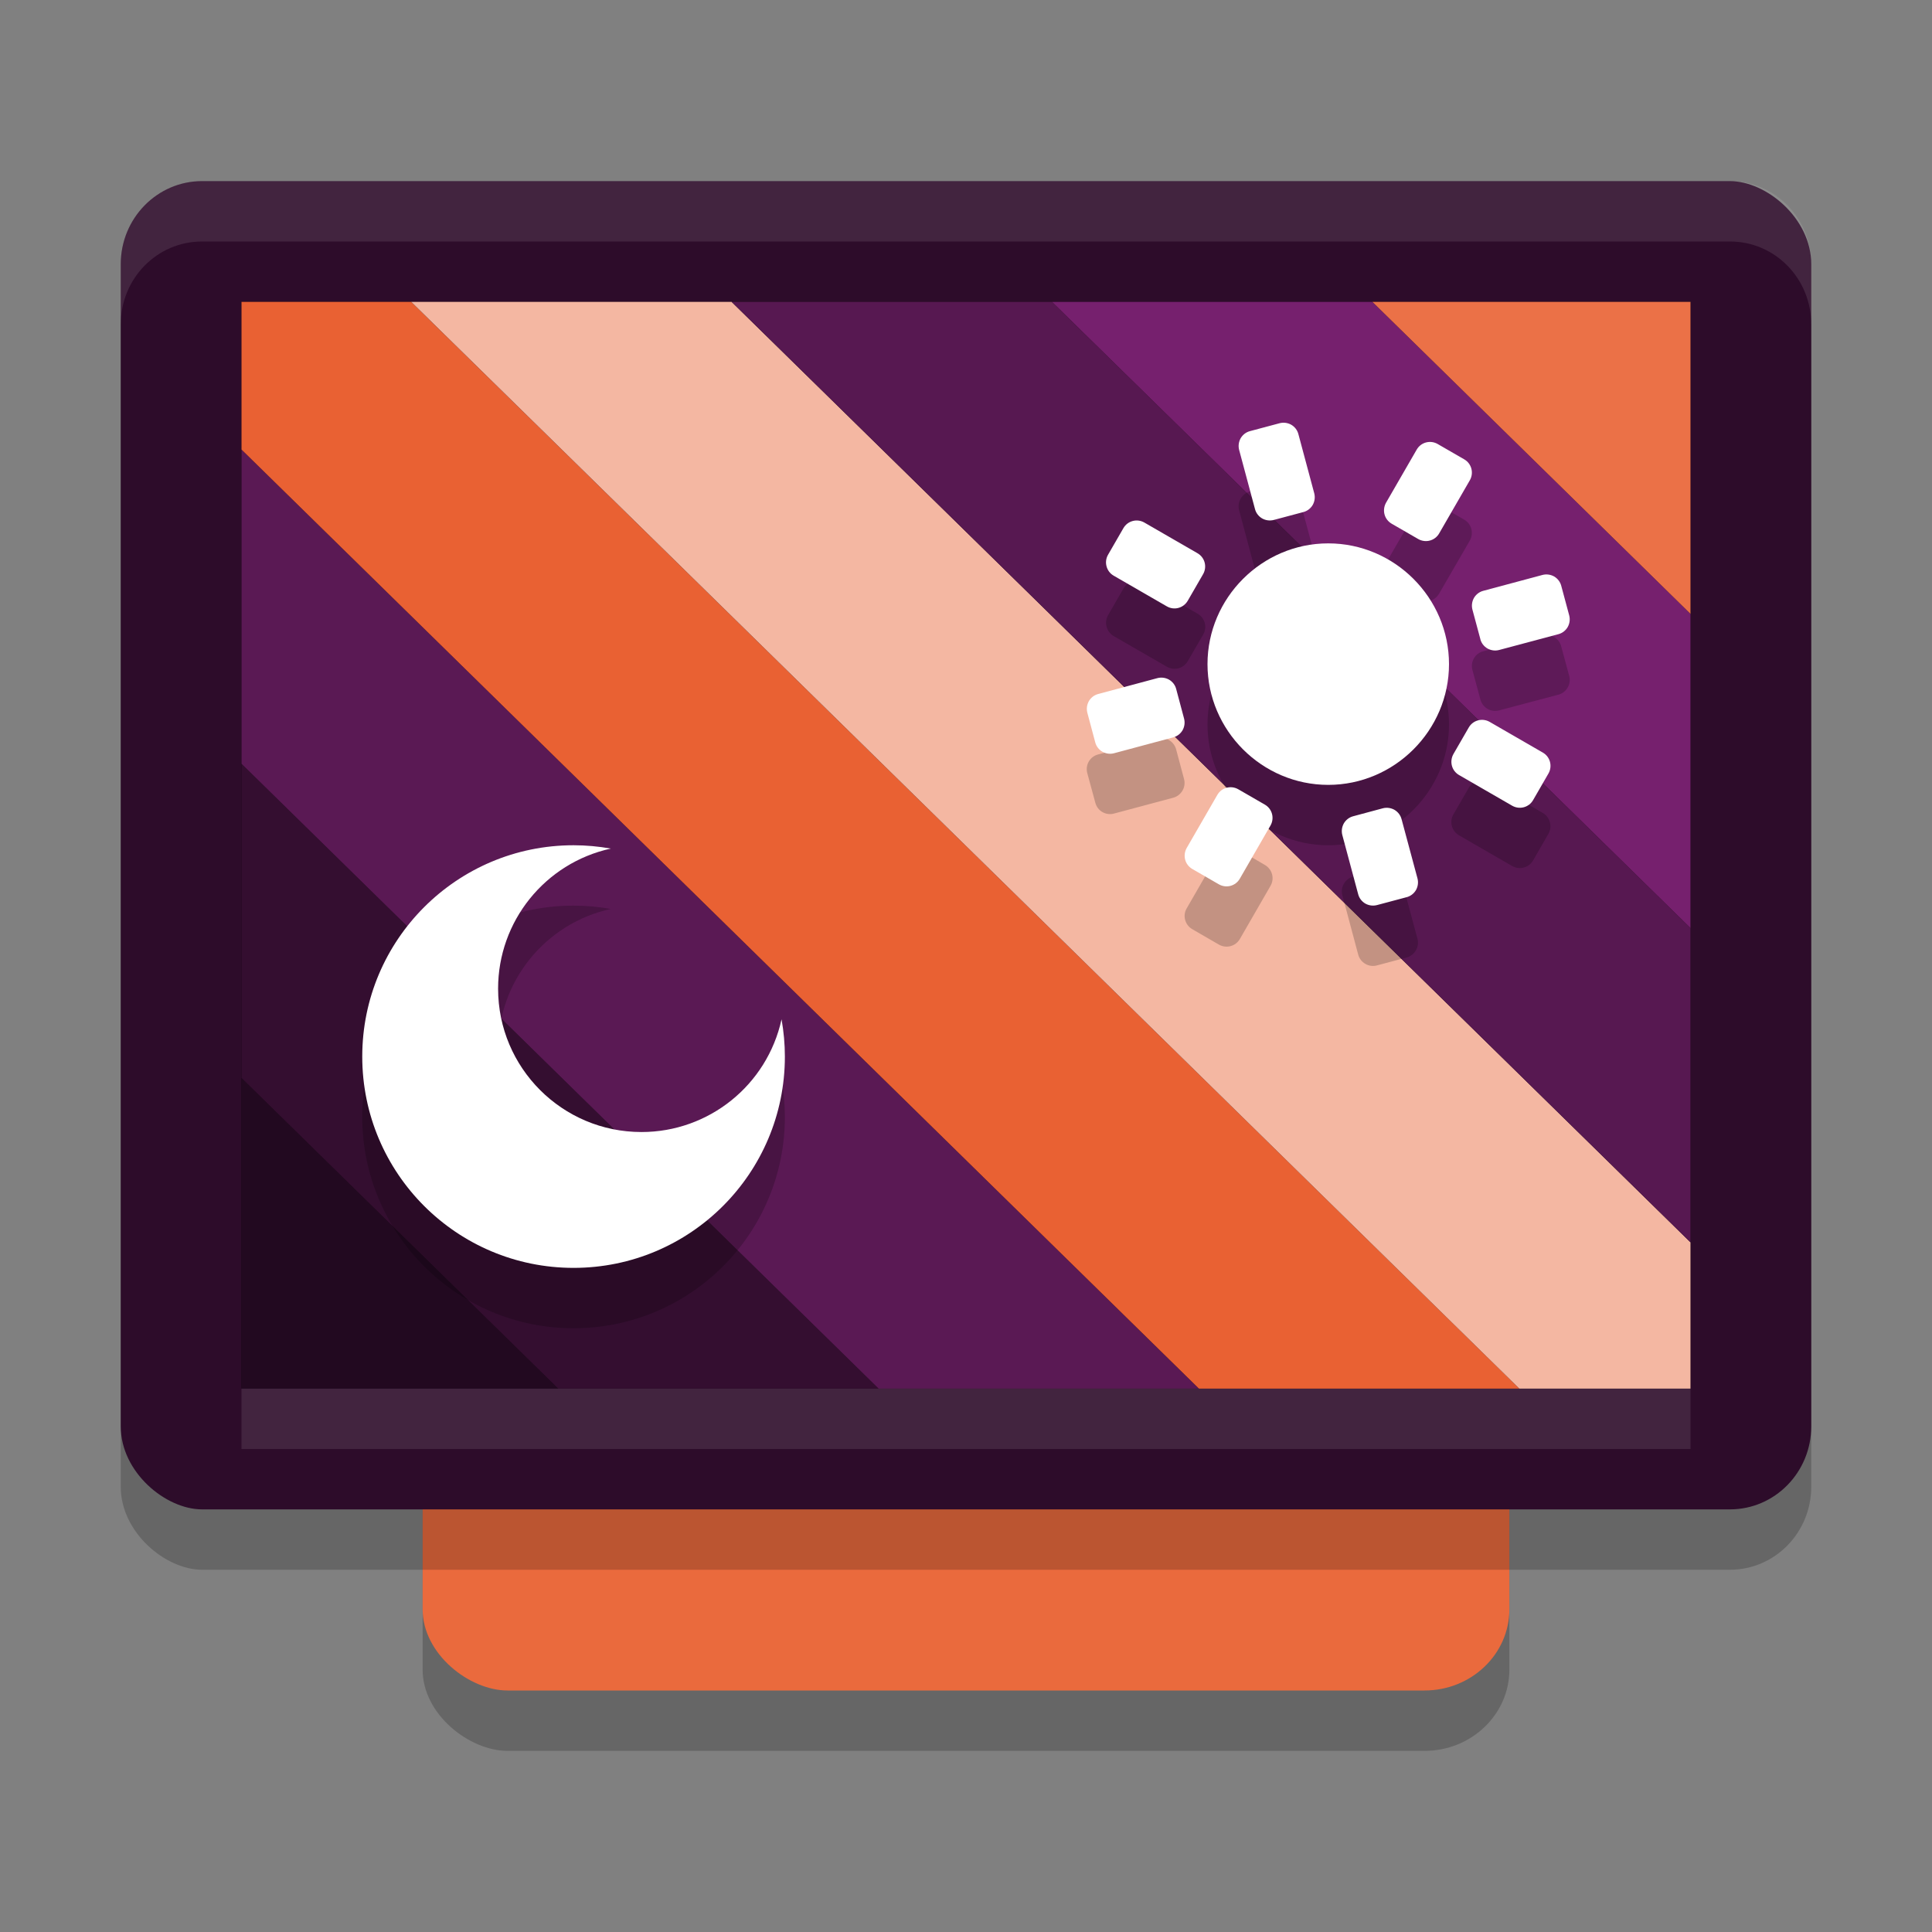 <svg xmlns="http://www.w3.org/2000/svg" width="32" height="32" version="1.1">
 <rect width="100%" height="100%" fill="#808080" stroke="none"/>
 <rect style="opacity:0.2" width="22.615" height="18" x="-29" y="-25" rx="1.346" ry="1.406" transform="matrix(0,-1,-1,0,0,0)"/>
 <rect style="fill:#ea6a3d" width="22.615" height="18" x="-28" y="-25" rx="1.346" ry="1.406" transform="matrix(0,-1,-1,0,0,0)"/>
 <rect style="opacity:0.2" width="22" height="28" x="-26" y="-30" rx="1.375" ry="1.346" transform="matrix(0,-1,-1,0,0,0)"/>
 <rect style="fill:#2d0c2a" width="22" height="28" x="-25" y="-30" rx="1.375" ry="1.346" transform="matrix(0,-1,-1,0,0,0)"/>
 <rect style="fill:#130511" width="18" height="24" x="-23" y="-28" rx="0" ry="0" transform="matrix(0,-1,-1,0,0,0)"/>
 <path style="fill:#220920" d="M 4,17.855 V 23 h 5.246 z"/>
 <path style="fill:#340e30" d="m 4,12.651 v 5.204 L 9.246,23 H 14.552 Z"/>
 <path style="fill:#5a1954" d="M 4,7.446 V 12.651 L 14.552,23 h 5.305 z"/>
 <path style="fill:#e96133" d="M 4,5 V 7.446 L 19.858,23 h 5.308 L 6.811,5 Z"/>
 <path style="fill:#f4b7a2" d="M 6.811,5 25.165,23 H 28 V 20.577 L 12.118,5 Z"/>
 <path style="fill:#571851" d="M 12.118,5 28,20.577 V 15.372 L 17.424,5 Z"/>
 <path style="fill:#76206e" d="M 17.424,5 28,15.372 V 10.168 L 22.731,5 Z"/>
 <path style="fill:#eb7147" d="M 22.731,5 28,10.168 V 5 Z"/>
 <path style="opacity:0.2" d="M 21.193,8.01 20.703,8.141 c -0.065,0.017 -0.121,0.061 -0.154,0.119 -0.034,0.058 -0.043,0.126 -0.025,0.191 l 0.262,0.982 c 0.017,0.065 0.061,0.121 0.119,0.154 0.058,0.034 0.128,0.043 0.193,0.025 l 0.49,-0.131 c 0.065,-0.017 0.121,-0.061 0.154,-0.119 0.034,-0.058 0.043,-0.128 0.025,-0.193 L 21.504,8.189 c -0.017,-0.065 -0.059,-0.121 -0.117,-0.154 -0.058,-0.034 -0.128,-0.043 -0.193,-0.025 z m 2.426,0.318 c -0.063,0.017 -0.119,0.058 -0.154,0.119 l -0.508,0.879 c -0.034,0.058 -0.043,0.128 -0.025,0.193 0.017,0.065 0.059,0.121 0.117,0.154 l 0.441,0.254 c 0.122,0.07 0.275,0.028 0.346,-0.094 L 24.344,8.955 c 0.07,-0.122 0.03,-0.277 -0.092,-0.348 L 23.812,8.354 c -0.061,-0.035 -0.131,-0.042 -0.193,-0.025 z m -4.857,1.301 c -0.063,0.017 -0.119,0.058 -0.154,0.119 L 18.354,10.188 c -0.034,0.058 -0.043,0.128 -0.025,0.193 0.017,0.065 0.059,0.121 0.117,0.154 l 0.881,0.508 c 0.122,0.07 0.275,0.03 0.346,-0.092 l 0.256,-0.441 c 0.07,-0.122 0.028,-0.275 -0.094,-0.346 L 18.953,9.656 c -0.061,-0.035 -0.129,-0.044 -0.191,-0.027 z M 22,10 c -1.098,0 -2,0.902 -2,2 0,1.098 0.902,2 2,2 1.098,0 2,-0.902 2,-2 0,-1.098 -0.902,-2 -2,-2 z m 3.549,0.523 -0.982,0.264 c -0.065,0.017 -0.121,0.059 -0.154,0.117 -0.034,0.058 -0.043,0.128 -0.025,0.193 l 0.133,0.492 c 0.018,0.064 0.06,0.119 0.117,0.152 0.058,0.034 0.128,0.043 0.193,0.025 L 25.812,11.506 c 0.065,-0.017 0.121,-0.061 0.154,-0.119 0.034,-0.058 0.043,-0.126 0.025,-0.191 l -0.133,-0.492 c -0.017,-0.065 -0.061,-0.121 -0.119,-0.154 -0.058,-0.034 -0.126,-0.043 -0.191,-0.025 z m -6.379,1.709 -0.982,0.264 c -0.065,0.017 -0.121,0.059 -0.154,0.117 -0.034,0.058 -0.043,0.128 -0.025,0.193 l 0.133,0.49 c 0.017,0.065 0.059,0.121 0.117,0.154 0.058,0.034 0.128,0.043 0.193,0.025 l 0.98,-0.262 c 0.065,-0.017 0.121,-0.061 0.154,-0.119 0.034,-0.058 0.043,-0.128 0.025,-0.193 l -0.131,-0.49 c -0.017,-0.065 -0.061,-0.121 -0.119,-0.154 -0.058,-0.034 -0.126,-0.043 -0.191,-0.025 z m 5.311,0.699 c -0.063,0.017 -0.119,0.058 -0.154,0.119 l -0.254,0.439 c -0.034,0.058 -0.043,0.128 -0.025,0.193 0.017,0.065 0.061,0.121 0.119,0.154 l 0.879,0.508 c 0.122,0.07 0.277,0.028 0.348,-0.094 L 25.646,13.812 c 0.07,-0.122 0.028,-0.277 -0.094,-0.348 l -0.879,-0.508 c -0.061,-0.035 -0.131,-0.042 -0.193,-0.025 z m -4.164,1.115 c -0.063,0.017 -0.119,0.058 -0.154,0.119 l -0.508,0.881 c -0.034,0.058 -0.043,0.126 -0.025,0.191 0.017,0.065 0.061,0.121 0.119,0.154 l 0.439,0.254 c 0.122,0.07 0.277,0.03 0.348,-0.092 l 0.508,-0.881 c 0.07,-0.122 0.028,-0.275 -0.094,-0.346 l -0.439,-0.256 c -0.061,-0.035 -0.131,-0.042 -0.193,-0.025 z m 2.586,0.342 -0.492,0.131 c -0.064,0.018 -0.119,0.061 -0.152,0.119 -0.034,0.058 -0.043,0.126 -0.025,0.191 l 0.262,0.982 c 0.017,0.065 0.061,0.121 0.119,0.154 0.058,0.034 0.128,0.043 0.193,0.025 l 0.49,-0.131 c 0.065,-0.017 0.121,-0.061 0.154,-0.119 0.034,-0.058 0.043,-0.128 0.025,-0.193 l -0.264,-0.98 c -0.017,-0.065 -0.059,-0.121 -0.117,-0.154 -0.058,-0.034 -0.128,-0.043 -0.193,-0.025 z M 9.5,15 C 7.567,15 6,16.567 6,18.5 6,20.433 7.567,22 9.5,22 11.433,22 13,20.433 13,18.5 13,18.293 12.981,18.086 12.945,17.883 12.706,18.973 11.741,19.75 10.625,19.75 9.313,19.75 8.25,18.687 8.25,17.375 8.25,16.259 9.027,15.294 10.117,15.055 9.914,15.019 9.707,15 9.5,15 Z"/>
 <path style="fill:#ffffff" d="M 22,9 C 20.902,9 20,9.902 20,11 20,12.098 20.902,13 22,13 23.098,13 24,12.098 24,11 24,9.902 23.098,9 22,9 Z m 0,0"/>
 <path style="fill:#ffffff" d="m 23.812,7.354 0.44,0.254 c 0.122,0.07 0.163,0.225 0.093,0.347 l -0.508,0.88 c -0.07,0.122 -0.225,0.163 -0.347,0.093 l -0.44,-0.254 c -0.058,-0.034 -0.101,-0.089 -0.118,-0.154 -0.017,-0.065 -0.008,-0.134 0.025,-0.193 L 23.465,7.447 c 0.07,-0.122 0.225,-0.163 0.347,-0.093 z m -3.302,5.719 0.44,0.254 c 0.122,0.07 0.163,0.225 0.093,0.347 L 20.535,14.554 c -0.07,0.122 -0.225,0.163 -0.347,0.093 l -0.44,-0.254 c -0.058,-0.034 -0.101,-0.089 -0.118,-0.154 -0.017,-0.065 -0.008,-0.134 0.025,-0.193 l 0.508,-0.88 c 0.07,-0.122 0.225,-0.163 0.347,-0.093 z m 0.193,-5.932 0.491,-0.131 c 0.065,-0.017 0.134,-0.008 0.193,0.025 0.058,0.034 0.101,0.089 0.118,0.154 l 0.263,0.981 c 0.017,0.065 0.008,0.134 -0.025,0.193 -0.034,0.058 -0.089,0.101 -0.154,0.118 l -0.491,0.131 c -0.065,0.017 -0.134,0.008 -0.193,-0.025 -0.058,-0.034 -0.101,-0.089 -0.118,-0.154 l -0.263,-0.981 c -0.017,-0.065 -0.008,-0.134 0.025,-0.193 0.034,-0.058 0.089,-0.101 0.154,-0.118 z m 1.709,6.379 0.491,-0.132 c 0.065,-0.017 0.134,-0.008 0.193,0.025 0.058,0.034 0.101,0.089 0.118,0.154 l 0.264,0.982 c 0.017,0.065 0.008,0.134 -0.025,0.193 -0.034,0.058 -0.089,0.101 -0.154,0.118 l -0.492,0.131 c -0.065,0.017 -0.134,0.008 -0.193,-0.025 -0.058,-0.034 -0.101,-0.089 -0.118,-0.154 l -0.263,-0.981 c -0.017,-0.065 -0.008,-0.134 0.025,-0.193 0.034,-0.058 0.089,-0.101 0.154,-0.118 z m -4.271,-1.223 -0.131,-0.491 c -0.017,-0.065 -0.008,-0.134 0.025,-0.193 0.034,-0.058 0.089,-0.101 0.154,-0.118 l 0.981,-0.263 c 0.065,-0.017 0.134,-0.008 0.193,0.025 0.058,0.034 0.101,0.089 0.118,0.154 l 0.131,0.491 c 0.017,0.065 0.008,0.134 -0.025,0.193 -0.034,0.058 -0.089,0.101 -0.154,0.118 l -0.981,0.263 c -0.065,0.017 -0.134,0.008 -0.193,-0.025 -0.058,-0.034 -0.101,-0.089 -0.118,-0.154 z m 6.379,-1.709 -0.132,-0.491 c -0.017,-0.065 -0.008,-0.134 0.025,-0.193 0.034,-0.058 0.089,-0.101 0.154,-0.118 l 0.981,-0.263 c 0.065,-0.017 0.134,-0.008 0.193,0.025 0.058,0.034 0.101,0.089 0.118,0.154 l 0.132,0.491 c 0.017,0.065 0.008,0.134 -0.025,0.193 -0.034,0.058 -0.089,0.101 -0.154,0.118 l -0.982,0.262 c -0.065,0.017 -0.134,0.008 -0.193,-0.025 -0.058,-0.034 -0.101,-0.089 -0.118,-0.154 z m 1.127,2.224 -0.254,0.44 c -0.07,0.122 -0.225,0.163 -0.347,0.093 l -0.88,-0.508 c -0.058,-0.034 -0.101,-0.089 -0.118,-0.154 -0.017,-0.065 -0.008,-0.134 0.025,-0.193 l 0.254,-0.44 c 0.07,-0.122 0.225,-0.163 0.347,-0.093 l 0.88,0.508 c 0.122,0.07 0.163,0.225 0.093,0.347 z M 19.927,9.51 19.673,9.95 C 19.602,10.072 19.448,10.114 19.326,10.043 L 18.446,9.535 C 18.388,9.502 18.345,9.446 18.328,9.381 18.31,9.316 18.319,9.247 18.353,9.188 L 18.607,8.748 c 0.07,-0.122 0.225,-0.163 0.347,-0.093 l 0.88,0.508 c 0.122,0.07 0.163,0.225 0.093,0.347 z m 0,0"/>
 <path style="fill:#ffffff" d="M 9.5,14 C 7.567,14 6,15.567 6,17.5 6,19.433 7.567,21 9.5,21 11.433,21 13,19.433 13,17.5 13,17.293 12.981,17.086 12.945,16.883 12.706,17.973 11.741,18.75 10.625,18.75 c -1.312,0 -2.375,-1.063 -2.375,-2.375 0,-1.116 0.777,-2.081 1.867,-2.32 -0.203,-0.036 -0.41,-0.055 -0.617,-0.055 z m 0,0"/>
 <rect style="opacity:0.1;fill:#ffffff" width="24" height="1" x="4" y="23"/>
 <path style="fill:#ffffff;opacity:0.1" d="M 3.346 3 C 2.6 3 2 3.613 2 4.375 L 2 5.375 C 2 4.613 2.6 4 3.346 4 L 28.654 4 C 29.4 4 30 4.613 30 5.375 L 30 4.375 C 30 3.613 29.4 3 28.654 3 L 3.346 3 z"/>
</svg>

